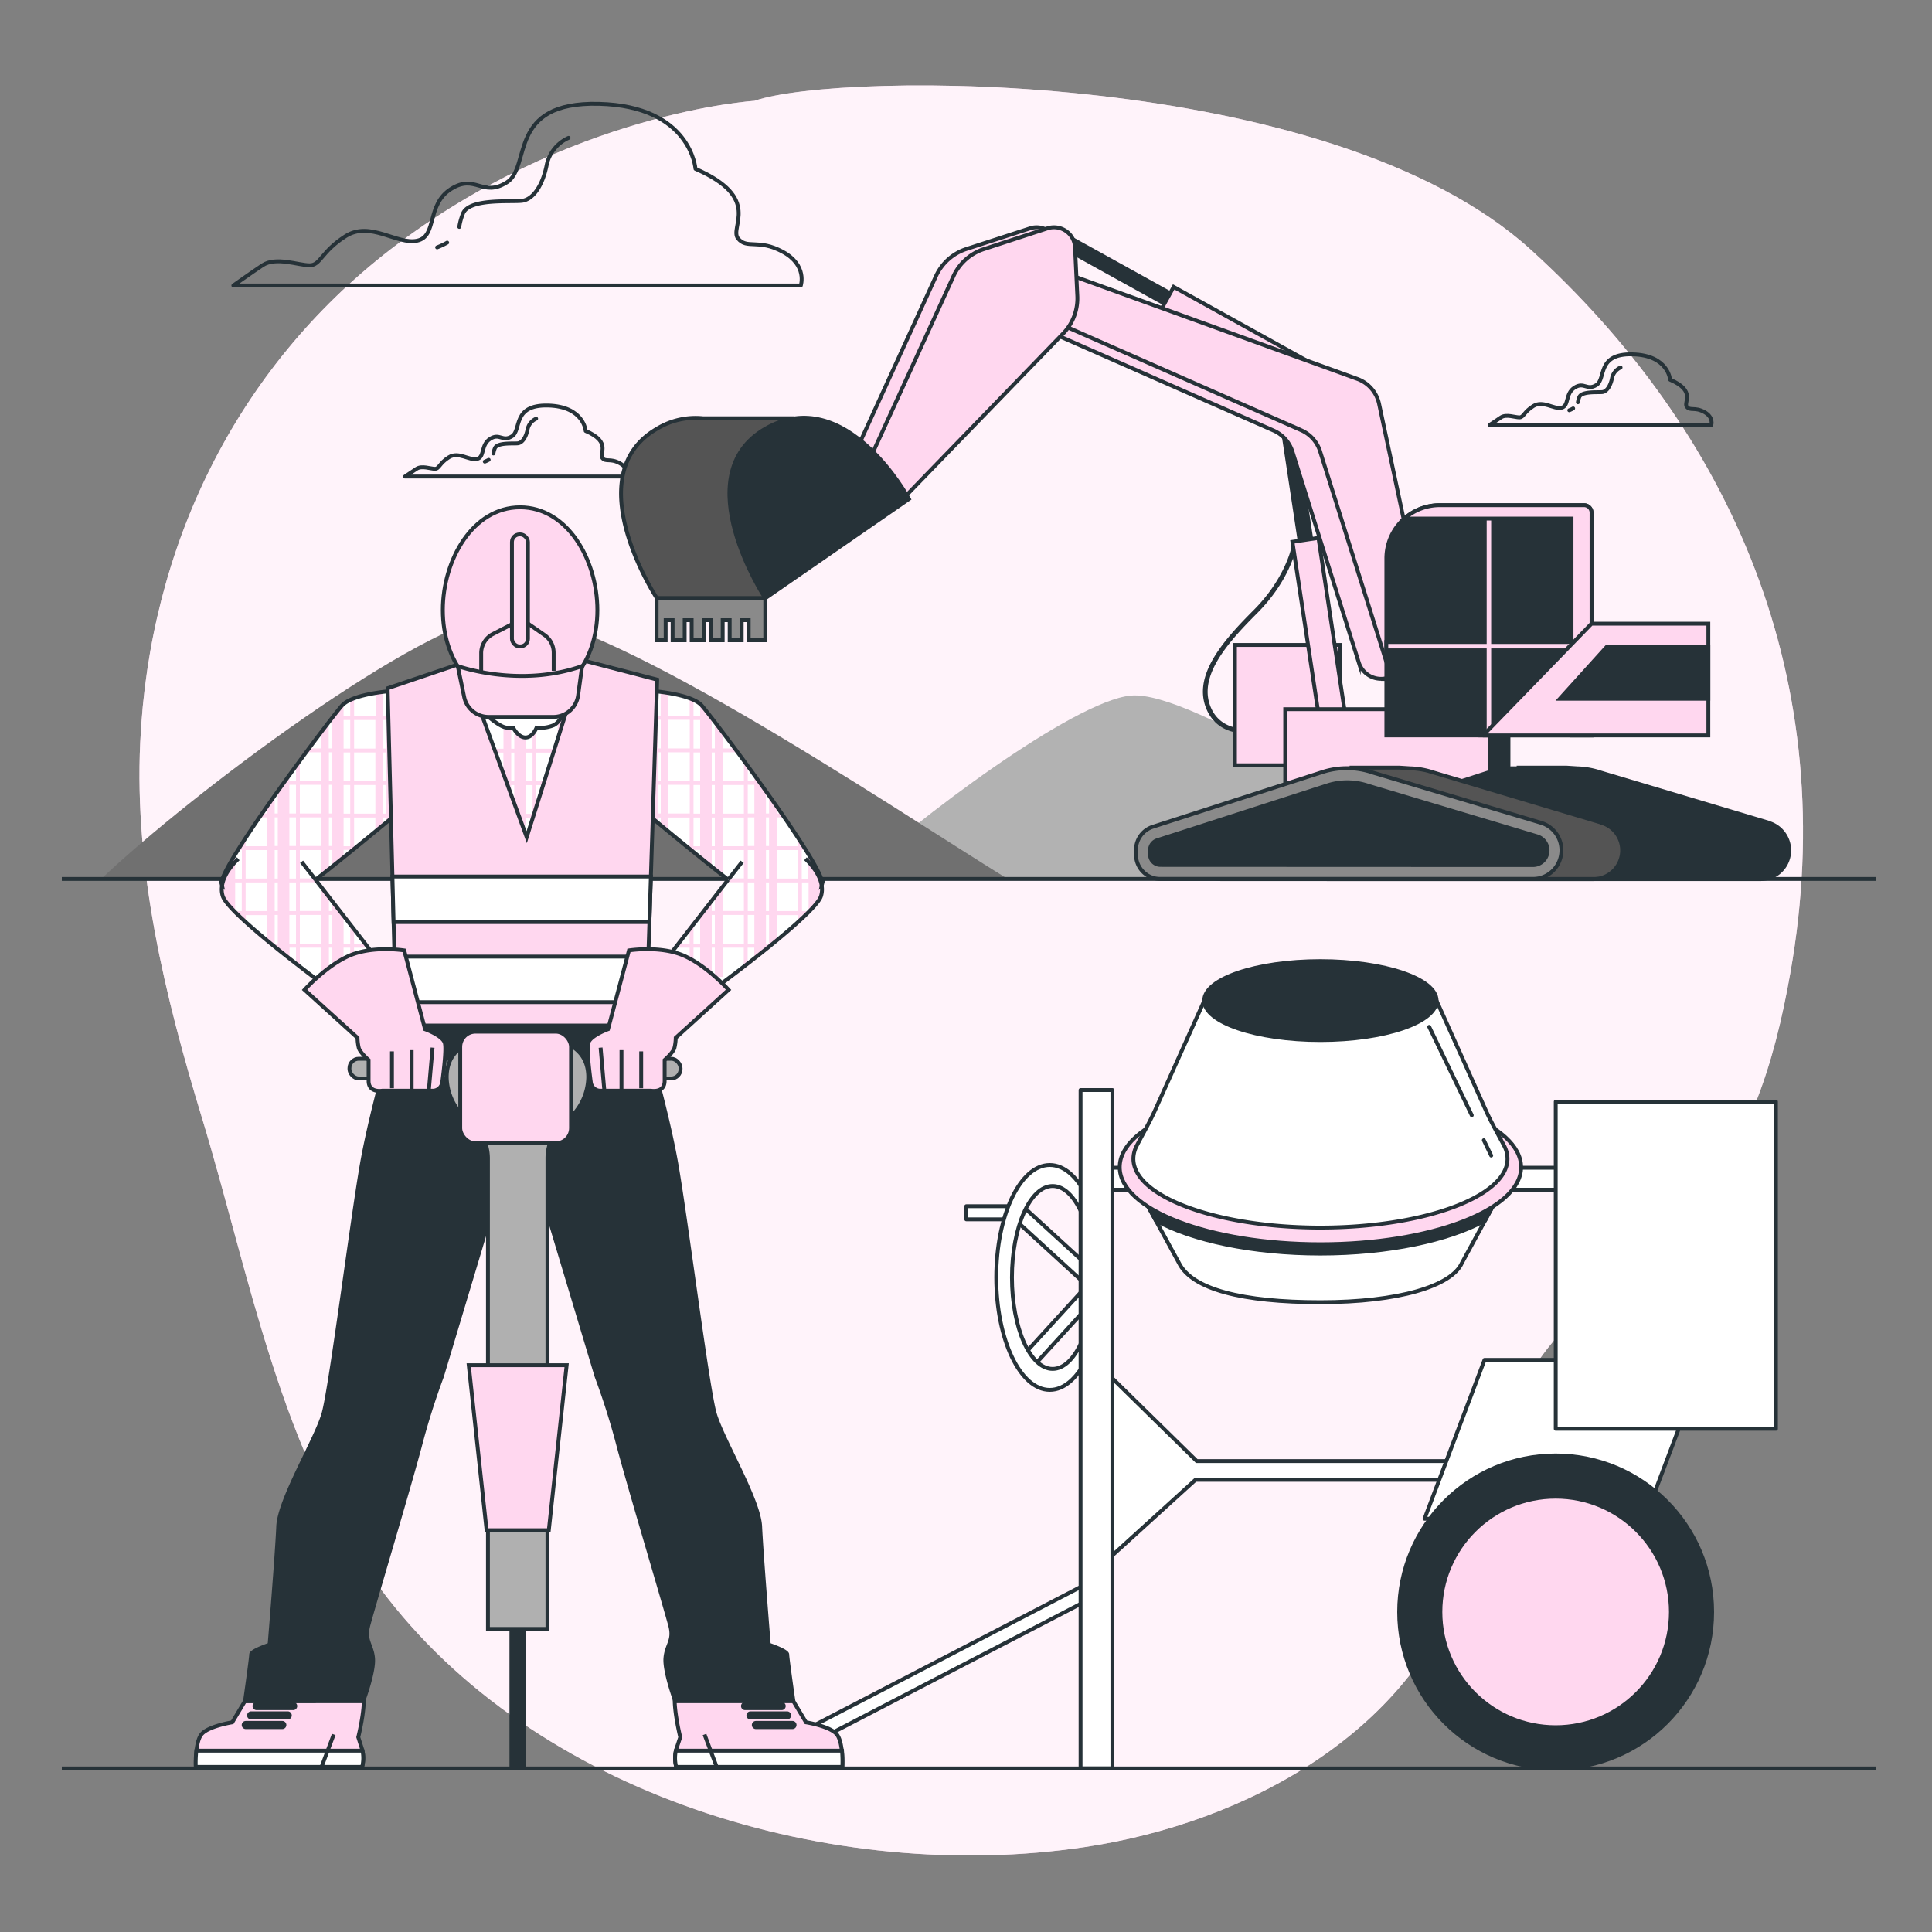 <svg xmlns="http://www.w3.org/2000/svg" viewBox="0 0 500 500"><rect x="0" y="0" width="500" height="500" fill="#808080" stroke="none"/><g id="freepik--background-simple--inject-52"><path d="M195.24,26.1s-48,2.88-94.16,38.43c-40.18,31-62.47,77.28-64.79,127.63-1.54,33.24,6.4,65.65,16,97.21,12.33,40.6,20.29,86.85,46,121.55,40.09,54,117.59,76.78,182.4,67.11,41.87-6.24,86.11-30,99-73,4.77-15.91,7.1-33,15.25-47.71,9.76-17.62,27.48-27.91,40.93-42.26,16.61-17.72,23.31-39.8,27.45-63.16C476.78,176,448,111.62,396.06,64.53S217.34,18.41,195.24,26.1Z" style="fill:#FFD7EF"></path><path d="M195.24,26.1s-48,2.88-94.16,38.43c-40.18,31-62.47,77.28-64.79,127.63-1.54,33.24,6.4,65.65,16,97.21,12.33,40.6,20.29,86.85,46,121.55,40.09,54,117.59,76.78,182.4,67.11,41.87-6.24,86.11-30,99-73,4.77-15.91,7.1-33,15.25-47.71,9.76-17.62,27.48-27.91,40.93-42.26,16.61-17.72,23.31-39.8,27.45-63.16C476.78,176,448,111.62,396.06,64.53S217.34,18.41,195.24,26.1Z" style="fill:#fff;opacity:0.7"></path></g><g id="freepik--Clouds--inject-52"><path d="M202.6,65.18c-6.38-3.48-9.29-.58-11.61-3.48s6.39-10.45-11-18c0,0-1.16-16.25-25-16.83s-17.41,16.25-23.8,20.31-8.12-2.32-14.51,1.75S113.21,61.12,108,62.28s-12.19-5.23-18.57-1.16S83,68.66,80.12,68.66s-8.71-2.32-12.19,0-7.54,5.23-7.54,5.23H207.25S209,68.66,202.6,65.18Z" style="fill:none;stroke:#263238;stroke-linecap:round;stroke-linejoin:round"></path><path d="M115.73,62.79a19.55,19.55,0,0,1-2.6,1.23" style="fill:none;stroke:#263238;stroke-linecap:round;stroke-linejoin:round"></path><path d="M147.14,35.68a9.92,9.92,0,0,0-5.67,7.08c-1.06,5.32-3.54,8.86-6.37,9.21s-13.46-.7-15.24,3.19a15.78,15.78,0,0,0-1,3.56" style="fill:none;stroke:#263238;stroke-linecap:round;stroke-linejoin:round"></path><path d="M160.41,119.89c-2.49-1.36-3.62-.23-4.53-1.36s2.49-4.09-4.31-7c0,0-.45-6.35-9.75-6.58s-6.81,6.35-9.3,7.94-3.18-.91-5.67.68-1.36,4.76-3.4,5.21-4.77-2-7.26-.45-2.5,3-3.63,3-3.4-.91-4.76,0-3,2-3,2h57.38S162.91,121.25,160.41,119.89Z" style="fill:none;stroke:#263238;stroke-linecap:round;stroke-linejoin:round"></path><path d="M126.47,119a8.22,8.22,0,0,1-1,.47" style="fill:none;stroke:#263238;stroke-linecap:round;stroke-linejoin:round"></path><path d="M138.75,108.36a3.88,3.88,0,0,0-2.22,2.77c-.41,2.08-1.38,3.46-2.49,3.6s-5.26-.28-5.95,1.24a6,6,0,0,0-.39,1.39" style="fill:none;stroke:#263238;stroke-linecap:round;stroke-linejoin:round"></path><path d="M441.07,106.63c-2.5-1.36-3.63-.22-4.54-1.36s2.5-4.08-4.31-7c0,0-.45-6.35-9.75-6.57s-6.8,6.35-9.3,7.93-3.17-.9-5.67.68-1.36,4.77-3.4,5.22-4.76-2-7.26-.45-2.49,2.94-3.63,2.94-3.4-.9-4.76,0S385.5,110,385.5,110h57.38S443.56,108,441.07,106.63Z" style="fill:none;stroke:#263238;stroke-linecap:round;stroke-linejoin:round"></path><path d="M407.13,105.7a7.07,7.07,0,0,1-1,.48" style="fill:none;stroke:#263238;stroke-linecap:round;stroke-linejoin:round"></path><path d="M419.4,95.11a3.85,3.85,0,0,0-2.21,2.77c-.42,2.07-1.39,3.46-2.5,3.59s-5.26-.27-5.95,1.25a5.74,5.74,0,0,0-.38,1.39" style="fill:none;stroke:#263238;stroke-linecap:round;stroke-linejoin:round"></path></g><g id="freepik--Sand--inject-52"><path d="M382.94,227.47c-20.8-12.83-74.18-49-90.33-47.45-14.78,1.43-55.91,32.31-71.86,47.45Z" style="fill:#b2b2b2"></path><path d="M260.78,227.47c-30.08-18.55-107.29-70.9-130.65-68.64-21.38,2.07-80.87,46.74-103.94,68.64Z" style="fill:#707070"></path></g><g id="freepik--digger-machine--inject-52"><path d="M323,189.88c-3.72,0-8.15-1.09-10.44-5.66-4.44-8.88,3.8-18.24,11.87-26.31s9.75-16.08,9.77-16.15l1.18.23c-.06.33-1.7,8.38-10.09,16.77-7.78,7.78-15.73,16.75-11.65,24.91,3.9,7.8,15.1,4.18,15.21,4.14l.38,1.15A22.32,22.32,0,0,1,323,189.88Z" style="fill:#263238"></path><rect x="319.6" y="166.91" width="27.21" height="31.14" style="fill:#FFD7EF;stroke:#263238;stroke-miterlimit:10"></rect><rect x="337.35" y="107.49" width="3.05" height="78.18" transform="translate(-18.12 52.37) rotate(-8.61)" style="fill:#263238;stroke:#263238;stroke-miterlimit:10"></rect><rect x="337.88" y="139.47" width="6.81" height="46.02" transform="translate(-20.47 52.91) rotate(-8.61)" style="fill:#FFD7EF;stroke:#263238;stroke-miterlimit:10"></rect><rect x="306.63" y="41.5" width="3.05" height="78.18" transform="translate(88.28 311.04) rotate(-61)" style="fill:#263238;stroke:#263238;stroke-miterlimit:10"></rect><rect x="318.81" y="65.38" width="6.81" height="46.02" transform="translate(88.7 327.35) rotate(-61)" style="fill:#FFD7EF;stroke:#263238;stroke-miterlimit:10"></rect><path d="M365.28,175.76l-1.9-6.65a5.78,5.78,0,0,0-.08-.7l-13.6-63.82a8.85,8.85,0,0,0-5.65-6.48l-77.32-28-2.12,12.7,65,28.62a8.84,8.84,0,0,1,4.87,5.44l17.17,54.57a6.05,6.05,0,0,0,6.6,4.18l-.05.1Z" style="fill:#FFD7EF;stroke:#263238;stroke-miterlimit:10"></path><path d="M341.67,116.91l17.17,54.57a6.05,6.05,0,0,0,7.82,3.88h0a6,6,0,0,0,3.85-7l-13.6-63.82a8.84,8.84,0,0,0-5.64-6.48l-77.33-28-2.11,12.7,65,28.62A8.84,8.84,0,0,1,341.67,116.91Z" style="fill:#FFD7EF;stroke:#263238;stroke-miterlimit:10"></path><rect x="332.61" y="183.54" width="54.13" height="29.03" style="fill:#FFD7EF;stroke:#263238;stroke-miterlimit:10"></rect><path d="M457.77,212.93l-43.51-13a20.75,20.75,0,0,0-6.08-1.09l-2.78-.18H393v.21a20.67,20.67,0,0,0-2.61,0V187.78h-4.84v12L341.61,214a6.29,6.29,0,0,0-4.36,6v1.21a6.3,6.3,0,0,0,6.29,6.3h112.1a7.43,7.43,0,0,0,2.13-14.54Z" style="fill:#263238;stroke:#263238;stroke-miterlimit:10"></path><path d="M411.89,190.33V132.69a1.94,1.94,0,0,0-1.94-1.95H372.58a13.78,13.78,0,0,0-11.79,6.63h0a13.74,13.74,0,0,0-2,7.17v45.79Z" style="fill:#263238;stroke:#263238;stroke-miterlimit:10"></path><polygon points="358.78 168.31 384.25 168.31 384.25 190.33 386.41 190.33 386.41 168.31 408 168.31 408 166.15 386.41 166.15 386.41 132.47 384.25 132.47 384.25 166.15 358.78 166.15 358.78 168.31" style="fill:#FFD7EF;stroke:#263238;stroke-miterlimit:10"></polygon><path d="M410,130.74H372.58a13.77,13.77,0,0,0-9.1,3.46h43.23v56.13h5.18V132.69A1.94,1.94,0,0,0,410,130.74Z" style="fill:#FFD7EF;stroke:#263238;stroke-miterlimit:10"></path><polygon points="442.12 190.33 442.12 161.4 411.89 161.4 383.8 190.33 442.12 190.33" style="fill:#FFD7EF;stroke:#263238;stroke-miterlimit:10"></polygon><polygon points="442.12 167.45 415.78 167.45 403.69 180.83 442.12 180.83 442.12 167.45" style="fill:#263238;stroke:#263238;stroke-miterlimit:10"></polygon><path d="M414.53,212.93l-43.51-13a20.75,20.75,0,0,0-6.08-1.09l-2.78-.18H349.74l-.24,3.92L314.08,214a6.29,6.29,0,0,0-4.36,6v1.21a6.3,6.3,0,0,0,6.3,6.3H412.4a7.43,7.43,0,0,0,2.13-14.54Z" style="fill:#545454;stroke:#263238;stroke-miterlimit:10"></path><path d="M342.35,199.77l-44,14.2a6.29,6.29,0,0,0-4.36,6v1.21a6.3,6.3,0,0,0,6.29,6.3h96.39a7.43,7.43,0,0,0,7.43-7.43h0a7.42,7.42,0,0,0-5.3-7.11l-43.51-13A20.52,20.52,0,0,0,342.35,199.77Z" style="fill:#8a8a8a;stroke:#263238;stroke-miterlimit:10"></path><path d="M300.3,223.84a2.68,2.68,0,0,1-2.67-2.67V220a2.67,2.67,0,0,1,1.85-2.54l44-14.19a16.6,16.6,0,0,1,5.18-.82,16.83,16.83,0,0,1,5.49.92l43.65,13.07a3.8,3.8,0,0,1-1.09,7.44Z" style="fill:#263238;stroke:#263238;stroke-miterlimit:10"></path><path d="M274.3,76.58,273.7,64a5.44,5.44,0,0,0-7.12-4.91L250.1,64.44a13.13,13.13,0,0,0-7.86,7l-23.31,51,8.17,8.77,43.52-44.91A13.12,13.12,0,0,0,274.3,76.58Z" style="fill:#FFD7EF;stroke:#263238;stroke-miterlimit:10"></path><path d="M278.81,76.58,278.21,64a5.44,5.44,0,0,0-7.12-4.91l-16.47,5.38a13.07,13.07,0,0,0-7.86,7l-23.31,51,8.16,8.77,43.52-44.91A13.08,13.08,0,0,0,278.81,76.58Z" style="fill:#FFD7EF;stroke:#263238;stroke-miterlimit:10"></path><path d="M205,108.25H182a19.2,19.2,0,0,0-12,2.72c-20.87,12.1,0,43.85,0,43.85h28.12l9.07-25.7Z" style="fill:#545454;stroke:#263238;stroke-miterlimit:10"></path><path d="M235.24,129.12l-37.19,25.7s-20.87-31.75,0-43.85S235.24,129.12,235.24,129.12Z" style="fill:#263238;stroke:#263238;stroke-miterlimit:10"></path><polygon points="169.93 154.82 169.93 165.7 172.27 165.7 172.27 160.5 174.07 160.5 174.07 165.7 177.19 165.7 177.19 160.5 179 160.5 179 165.7 182.11 165.7 182.11 160.5 183.92 160.5 183.92 165.7 187.03 165.7 187.03 160.5 188.84 160.5 188.84 165.7 191.95 165.7 191.95 160.5 193.76 160.5 193.76 165.7 198.05 165.7 198.05 154.82 169.93 154.82" style="fill:#8a8a8a;stroke:#263238;stroke-miterlimit:10"></polygon></g><g id="freepik--floor-2--inject-52"><line x1="16" y1="227.47" x2="485.46" y2="227.47" style="fill:#fff;stroke:#263238;stroke-miterlimit:10"></line></g><g id="freepik--concrete-mixer--inject-52"><rect x="282.93" y="302.2" width="122.12" height="5.7" style="fill:#fff;stroke:#263238;stroke-linejoin:round"></rect><path d="M294.92,308.17l10.16,18.62c3.36,6.89,16.41,10.22,36.64,10.22s34-4.15,36.65-10.22l10.16-18.62Z" style="fill:#fff;stroke:#263238;stroke-linejoin:round"></path><path d="M299.13,315.88c9.38,5.16,25,8.54,42.59,8.54s33.22-3.38,42.6-8.54l4.21-7.71H294.92Z" style="fill:#263238;stroke:#263238;stroke-linejoin:round"></path><ellipse cx="341.72" cy="302.06" rx="51.94" ry="19.95" style="fill:#FFD7EF;stroke:#263238;stroke-linejoin:round"></ellipse><path d="M384.37,287,371.79,259H311.65L299.08,287c-1.46,3.27-3.26,6.37-4.91,9.55a7.17,7.17,0,0,0-.85,3.34c0,9.83,21.67,17.81,48.4,17.81s48.41-8,48.41-17.81a7.17,7.17,0,0,0-.85-3.34C387.63,293.41,385.83,290.31,384.37,287Z" style="fill:#fff;stroke:#263238;stroke-linejoin:round"></path><line x1="384.01" y1="295.09" x2="385.92" y2="299.06" style="fill:none;stroke:#263238;stroke-linecap:round;stroke-linejoin:round"></line><line x1="369.88" y1="265.75" x2="380.89" y2="288.62" style="fill:none;stroke:#263238;stroke-linecap:round;stroke-linejoin:round"></line><ellipse cx="341.72" cy="258.95" rx="30.07" ry="10.21" style="fill:#263238;stroke:#263238;stroke-linejoin:round"></ellipse><rect x="250.07" y="312.17" width="12.61" height="3.39" style="fill:#fff;stroke:#263238;stroke-linejoin:round"></rect><path d="M267.39,353.62l-2.13-3.36,16.05-17.56-18.89-17.28,1.9-3.58L285,330.75a2.4,2.4,0,0,1,.71,1.7,2.49,2.49,0,0,1-.59,1.77Z" style="fill:#fff;stroke:#263238;stroke-linejoin:round"></path><path d="M271.68,301.5c-7.65,0-13.85,13-13.85,29.1s6.2,29.1,13.85,29.1,13.85-13,13.85-29.1S279.33,301.5,271.68,301.5Zm.74,52.77c-5.82,0-10.53-10.6-10.53-23.67s4.71-23.66,10.53-23.66S283,317.53,283,330.6,278.23,354.27,272.42,354.27Z" style="fill:#fff;stroke:#263238;stroke-linejoin:round"></path><polygon points="377.13 378.13 309.72 378.13 284.5 353.4 286.44 403.83 309.38 382.98 377.13 382.98 377.13 378.13" style="fill:#fff;stroke:#263238;stroke-linejoin:round"></polygon><polygon points="425.66 393.05 368.67 393.05 384.19 351.94 441.18 351.94 425.66 393.05" style="fill:#fff;stroke:#263238;stroke-linejoin:round"></polygon><rect x="402.62" y="285.1" width="56.99" height="84.67" style="fill:#fff;stroke:#263238;stroke-linejoin:round"></rect><rect x="191.39" y="432.11" width="95.06" height="3.88" transform="translate(-173.09 158.85) rotate(-27.43)" style="fill:#fff;stroke:#263238;stroke-linejoin:round"></rect><rect x="279.65" y="282.1" width="8.24" height="175.56" style="fill:#fff;stroke:#263238;stroke-linejoin:round"></rect><circle cx="402.6" cy="417.17" r="40.5" style="fill:#263238;stroke:#263238;stroke-linejoin:round"></circle><circle cx="402.6" cy="417.17" r="29.83" style="fill:#FFD7EF;stroke:#263238;stroke-miterlimit:10"></circle></g><g id="freepik--Character--inject-52"><path d="M63.37,440.28l-3.26,5.45s-6.3,1-8,3.15-1.4,8.4-1.4,8.4H93.72a8.84,8.84,0,0,0,0-4.55l-1-3.15s1.75-7,1.4-10.85H64.66Z" style="fill:#FFD7EF;stroke:#263238;stroke-miterlimit:10"></path><path d="M50.66,457.28H93.72a9.24,9.24,0,0,0,.09-4.2h-43A30.68,30.68,0,0,0,50.66,457.28Z" style="fill:#fff;stroke:#263238;stroke-miterlimit:10"></path><path d="M75.87,442.58H66.41a1,1,0,1,1,0-2.1h9.46a1.05,1.05,0,1,1,0,2.1Z" style="fill:#263238"></path><path d="M74.47,445H65a1.05,1.05,0,1,1,0-2.1h9.46a1.05,1.05,0,0,1,0,2.1Z" style="fill:#263238"></path><path d="M73.06,447.48H63.61a1.05,1.05,0,1,1,0-2.1h9.45a1.05,1.05,0,0,1,0,2.1Z" style="fill:#263238"></path><line x1="83.22" y1="457.28" x2="86.37" y2="448.88" style="fill:none;stroke:#263238;stroke-miterlimit:10"></line><path d="M205.33,440.28l3.26,5.45s6.3,1,8,3.15,1.4,8.4,1.4,8.4H175a8.84,8.84,0,0,1,0-4.55l1.05-3.15s-1.75-7-1.4-10.85H204Z" style="fill:#FFD7EF;stroke:#263238;stroke-miterlimit:10"></path><path d="M218,457.28H175a9.24,9.24,0,0,1-.09-4.2h43A30.68,30.68,0,0,1,218,457.28Z" style="fill:#fff;stroke:#263238;stroke-miterlimit:10"></path><path d="M192.83,442.58h9.46a1,1,0,1,0,0-2.1h-9.46a1.05,1.05,0,1,0,0,2.1Z" style="fill:#263238"></path><path d="M194.23,445h9.46a1,1,0,0,0,0-2.1h-9.46a1.05,1.05,0,0,0,0,2.1Z" style="fill:#263238"></path><path d="M195.63,447.48h9.46a1.05,1.05,0,0,0,0-2.1h-9.46a1,1,0,1,0,0,2.1Z" style="fill:#263238"></path><line x1="185.48" y1="457.28" x2="182.33" y2="448.88" style="fill:none;stroke:#263238;stroke-miterlimit:10"></line><path d="M203.74,428.17c0-.95-4.78-2.54-4.78-2.54s-1.91-23.58-2.23-30.58-9.87-22.62-11.78-29.31-7.33-49.69-9.88-64.35-8.92-36-8.92-36l.32-1.91H102.23l.32,1.91s-6.37,21.34-8.92,36-8,57.66-9.88,64.35S72.29,388,72,395.05s-2.23,30.58-2.23,30.58S65,427.22,65,428.17s-1.59,12.11-1.59,12.11H94s2.86-7.65,2.54-11.15-2.22-4.46-1.27-8.28,10.51-35.68,13.38-46.51a186.78,186.78,0,0,1,5.73-18.16l20-66.61,20,66.61a186.78,186.78,0,0,1,5.73,18.16c2.87,10.83,12.42,42.69,13.38,46.51s-1,4.78-1.28,8.28,2.55,11.15,2.55,11.15h30.58S203.74,429.13,203.74,428.17Z" style="fill:#263238;stroke:#263238;stroke-miterlimit:10"></path><path d="M102.23,178.75s-10.83.64-13.7,3.82-32.14,42.05-31.18,46.19a1.74,1.74,0,0,0,.13.36,5.82,5.82,0,0,0,.18,2.83c1.6,4.78,25.77,22.62,25.77,22.62l14.66-5.74L81.66,227.67c8.75-6.83,20.25-16.43,20.25-16.43Z" style="fill:#fff"></path><polygon points="98.09 248.83 97.15 247.63 97.15 249.2 98.09 248.83" style="fill:#FFD7EF"></polygon><path d="M100,185.28h-.8v-6.22c-.61.07-1.29.17-2,.29v5.93H91.64v-4.55c-.35.13-.69.27-1,.41v4.14H88.92V182.2c-.14.12-.27.25-.39.37-.44.49-1.49,1.81-3,3.71h.34v7.41h-.8v-6.82l-2,2.62v4.2H80l-.74,1h3.9v7.42H77.6v-5.23l-1,1.37v3.86H74.89V200.6q-1.5,2.07-3,4.18v5.75h-.8V205.9c-.68.95-1.34,1.9-2,2.84v1.79H67.84l-.69,1h1.94V219H63.57v-2.08l-1,1.54V219h-.34c-.22.34-.43.67-.63,1h1v7.42H60.86v-6.21a45.62,45.62,0,0,0-3,5.52v.69h-.27a4.67,4.67,0,0,0-.25,1h.52v4a20.66,20.66,0,0,0,3.76,4.41h1v.9l1,.92v-1.82h5.52v6.57l2.25,1.85h.55v.44c1,.82,2,1.62,3,2.38v-2.82H76.6v4.16l1,.78v-4.94h5.52v7.57h2v-7.57h.8v7.57H88l.91-.36v-7.21h1.72v6.54l1-.39v-6.15h3.63l-.77-1H91.64v-3.69l-1-1.28v5H88.92V237l-3-3.87v2.63h-.8v-3.66l-2-2.57v6.23H77.6v-7.42h4.6l-.54-.7.38-.3H77.6V220h5.52v6.57c.66-.51,1.33-1,2-1.58v-5h.8v4.35l3-2.4v-2h1.72v.56L92.55,219h-.91v-7.42h5.51v3.65c.74-.6,1.41-1.16,2-1.65v-2h.8v1.34l2-1.63.32-32.49s-.92.06-2.28.21ZM62.57,235.79H60.86v-7.42h1.71Zm6.52,0H63.57v-7.42h5.52Zm0-8.42H63.57V220h5.52Zm2.8,16.84h-.8v-7.42h.8Zm0-8.42h-.8v-7.42h.8Zm0-8.42h-.8V220h.8Zm0-8.42h-.8v-7.42h.8Zm4.71,25.26H74.89v-7.42H76.6Zm0-8.42H74.89v-7.42H76.6Zm0-8.42H74.89V220H76.6Zm0-8.42H74.89v-7.42H76.6Zm0-8.42H74.89v-7.42H76.6Zm8.52,26.26h.8v7.42h-.8Zm-2,0v7.42H77.6v-7.42Zm0-17.84H77.6v-7.42h5.52Zm0-8.42H77.6v-7.42h5.52Zm2.8,8.42h-.8v-7.42h.8Zm0-8.42h-.8v-7.42h.8Zm0-8.42h-.8v-7.42h.8ZM90.64,219H88.92v-7.42h1.72Zm0-8.42H88.92v-7.42h1.72Zm0-8.42H88.92v-7.42h1.72Zm0-8.42H88.92v-7.41h1.72Zm6.51,16.84H91.64v-7.42h5.51Zm0-8.42H91.64v-7.42h5.51Zm0-8.42H91.64v-7.41h5.51Zm2.8,16.84h-.8v-7.42h.8Zm0-8.42h-.8v-7.42h.8Zm0-8.42h-.8v-7.41h.8Z" style="fill:#FFD7EF"></path><path d="M57.48,229.12c.61-3.71,4.19-6.86,4.19-6.86" style="fill:none;stroke:#263238;stroke-miterlimit:10"></path><line x1="81.66" y1="227.67" x2="78.05" y2="223.03" style="fill:none;stroke:#263238;stroke-miterlimit:10"></line><path d="M57.48,229.12a5.82,5.82,0,0,0,.18,2.83c1.6,4.78,25.77,22.62,25.77,22.62l14.66-5.74L81.66,227.67" style="fill:none;stroke:#263238;stroke-miterlimit:10"></path><path d="M81.66,227.67c8.75-6.83,20.25-16.43,20.25-16.43l.32-32.49s-10.83.64-13.7,3.82-32.14,42.05-31.18,46.19a1.74,1.74,0,0,0,.13.36" style="fill:none;stroke:#263238;stroke-miterlimit:10"></path><path d="M167.89,178.75s10.83.64,13.7,3.82,32.14,42.05,31.18,46.19a1.74,1.74,0,0,1-.13.36,5.82,5.82,0,0,1-.18,2.83c-1.6,4.78-25.78,22.62-25.78,22.62L172,248.83l16.43-21.16c-8.75-6.83-20.25-16.43-20.25-16.43Z" style="fill:#fff"></path><polygon points="172.03 248.83 172.97 247.63 172.97 249.2 172.03 248.83" style="fill:#FFD7EF"></polygon><path d="M170.17,185.28h.8v-6.22c.61.07,1.29.17,2,.29v5.93h5.51v-4.55c.35.13.69.27,1,.41v4.14h1.72V182.2c.14.12.27.25.39.37.43.49,1.49,1.81,2.95,3.71h-.34v7.41h.8v-6.82l2,2.62v4.2h3.16l.74,1H187v7.42h5.52v-5.23l1,1.37v3.86h1.71V200.6q1.5,2.07,3,4.18v5.75h.8V205.9l2,2.84v1.79h1.24c.24.34.47.67.69,1H201V219h5.52v-2.08l1,1.54V219h.34c.22.34.43.67.63,1h-1v7.42h1.71v-6.21a45.62,45.62,0,0,1,3,5.52v.69h.27a4.67,4.67,0,0,1,.25,1h-.52v4a20.66,20.66,0,0,1-3.76,4.41h-.95v.9l-1,.92v-1.82H201v6.57l-2.25,1.85h-.55v.44c-1,.82-2,1.62-3,2.38v-2.82h-1.71v4.16l-1,.78v-4.94H187v7.57h-2v-7.57h-.8v7.57h-2.09l-.91-.36v-7.21h-1.72v6.54l-1-.39v-6.15h-3.63l.77-1h2.86v-3.69l1-1.28v5h1.72V237l3-3.87v2.63h.8v-3.66l2-2.57v6.23h5.52v-7.42h-4.6l.54-.7-.38-.3h4.44V220H187v6.57c-.66-.51-1.33-1-2-1.58v-5h-.8v4.35l-3-2.4v-2h-1.72v.56L177.57,219h.91v-7.42H173v3.65c-.74-.6-1.41-1.16-2-1.65v-2h-.8v1.34l-2-1.63-.32-32.49s.91.06,2.28.21Zm37.38,50.51h1.71v-7.42h-1.71Zm-6.52,0h5.52v-7.42H201Zm0-8.42h5.52V220H201Zm-2.8,16.84h.8v-7.42h-.8Zm0-8.42h.8v-7.42h-.8Zm0-8.42h.8V220h-.8Zm0-8.42h.8v-7.42h-.8Zm-4.71,25.26h1.71v-7.42h-1.71Zm0-8.42h1.71v-7.42h-1.71Zm0-8.42h1.71V220h-1.71Zm0-8.42h1.71v-7.42h-1.71Zm0-8.42h1.71v-7.42h-1.71ZM185,236.79h-.8v7.42h.8Zm2,0v7.42h5.52v-7.42ZM187,219h5.52v-7.42H187Zm0-8.42h5.52v-7.42H187ZM184.2,219h.8v-7.42h-.8Zm0-8.42h.8v-7.42h-.8Zm0-8.42h.8v-7.42h-.8ZM179.48,219h1.72v-7.42h-1.72Zm0-8.42h1.72v-7.42h-1.72Zm0-8.42h1.72v-7.42h-1.72Zm0-8.42h1.72v-7.41h-1.72ZM173,210.53h5.51v-7.42H173Zm0-8.42h5.51v-7.42H173Zm0-8.42h5.51v-7.41H173Zm-2.8,16.84h.8v-7.42h-.8Zm0-8.42h.8v-7.42h-.8Zm0-8.42h.8v-7.41h-.8Z" style="fill:#FFD7EF"></path><path d="M212.64,229.12c-.61-3.71-4.19-6.86-4.19-6.86" style="fill:none;stroke:#263238;stroke-miterlimit:10"></path><line x1="188.46" y1="227.67" x2="192.07" y2="223.03" style="fill:none;stroke:#263238;stroke-miterlimit:10"></line><path d="M212.64,229.12a5.82,5.82,0,0,1-.18,2.83c-1.6,4.78-25.78,22.62-25.78,22.62L172,248.83l16.43-21.16" style="fill:none;stroke:#263238;stroke-miterlimit:10"></path><path d="M188.46,227.67c-8.75-6.83-20.25-16.43-20.25-16.43l-.32-32.49s10.83.64,13.7,3.82,32.14,42.05,31.18,46.19a1.74,1.74,0,0,1-.13.36" style="fill:none;stroke:#263238;stroke-miterlimit:10"></path><polygon points="121.98 170.79 100.32 178.12 102.55 265.4 167.21 265.4 170.08 175.89 143.32 168.94 121.98 170.79" style="fill:#FFD7EF;stroke:#263238;stroke-miterlimit:10"></polygon><polygon points="101.56 226.85 101.86 238.64 168.07 238.64 168.45 226.85 101.56 226.85" style="fill:#fff;stroke:#263238;stroke-miterlimit:10"></polygon><polygon points="167.41 259.35 167.78 247.56 102.09 247.56 102.39 259.35 167.41 259.35" style="fill:#fff;stroke:#263238;stroke-miterlimit:10"></polygon><polygon points="123.57 181.94 136.31 216.66 147.46 181.3 123.57 181.94" style="fill:#fff"></polygon><path d="M144.34,186.35v4.86l2-6.34v-3.54l-2,0v4h-5.52v-3.82l-1,0v3.79H136.1V181.6l-3,.08v3.67h-.8V181.7l-2,.06v3.59h-3.15c-.25.33-.5.66-.74,1h3.89v7.42h-2.39l.37,1h2v5.52l2,5.45v-2.55h.8v4.73l2.28,6.21.72-.58v-1.94h1.72v.27l1-3.17v-5.52h1.74l.32-1h-2.06v-7.42h4.4l.31-1h-4.71v-7.42ZM133.1,202.19h-.8v-7.42h.8Zm0-8.42h-.8v-7.42h.8Zm4.72,16.84H136.1v-7.42h1.72Zm0-8.42H136.1v-7.42h1.72Zm0-8.42H136.1v-7.42h1.72Z" style="fill:#FFD7EF"></path><polygon points="147.14 182.34 147.46 181.3 147.14 181.31 147.14 182.34" style="fill:#FFD7EF"></polygon><polygon points="123.57 181.94 136.31 216.66 147.46 181.3 123.57 181.94" style="fill:none;stroke:#263238;stroke-miterlimit:10"></polygon><rect x="90.44" y="274" width="85.69" height="5.1" rx="2.43" style="fill:#b0b0b0;stroke:#263238;stroke-miterlimit:10"></rect><rect x="132.35" y="418.77" width="3.15" height="38.89" style="fill:#263238;stroke:#263238;stroke-miterlimit:10"></rect><path d="M152.24,278.78c0-8.62-8.2-10.83-18.32-10.83s-18.31,2.21-18.31,10.83a14.59,14.59,0,0,0,5.92,11.47,12,12,0,0,1,4.75,9.38V421.57h15.4v-122a12,12,0,0,1,4.7-9.35A14.61,14.61,0,0,0,152.24,278.78Z" style="fill:#b0b0b0;stroke:#263238;stroke-miterlimit:10"></path><rect x="119.11" y="266.99" width="28.67" height="28.9" rx="3.94" style="fill:#FFD7EF;stroke:#263238;stroke-miterlimit:10"></rect><polygon points="121.31 353.31 146.65 353.31 142.03 396.02 125.93 396.02 121.31 353.31" style="fill:#FFD7EF;stroke:#263238;stroke-miterlimit:10"></polygon><path d="M188.55,256.16s-5.73-6.37-11.78-8.92-14-1.27-14-1.27l-5.41,20.38s-4.46,1.6-5.1,3.51c-.45,1.36.22,7.09.65,10.27a2.49,2.49,0,0,0,2.47,2.15h13.13s3.5.64,3.5-2.55v-5.41s2.23-1.91,2.55-3.19a11.87,11.87,0,0,0,.32-2.55Z" style="fill:#FFD7EF;stroke:#263238;stroke-miterlimit:10"></path><line x1="156.38" y1="281.96" x2="155.43" y2="271.13" style="fill:none;stroke:#263238;stroke-miterlimit:10"></line><line x1="160.84" y1="282.28" x2="160.84" y2="271.77" style="fill:none;stroke:#263238;stroke-miterlimit:10"></line><line x1="165.94" y1="281.64" x2="165.94" y2="272.09" style="fill:none;stroke:#263238;stroke-miterlimit:10"></line><path d="M78.82,256.16s5.74-6.37,11.79-8.92,14-1.27,14-1.27L110,266.35s4.46,1.6,5.1,3.51c.45,1.36-.23,7.09-.65,10.27a2.49,2.49,0,0,1-2.47,2.15H98.89s-3.5.64-3.5-2.55v-5.41s-2.23-1.91-2.55-3.19a11.87,11.87,0,0,1-.32-2.55Z" style="fill:#FFD7EF;stroke:#263238;stroke-miterlimit:10"></path><line x1="111" y1="281.96" x2="111.95" y2="271.13" style="fill:none;stroke:#263238;stroke-miterlimit:10"></line><line x1="106.54" y1="282.28" x2="106.54" y2="271.77" style="fill:none;stroke:#263238;stroke-miterlimit:10"></line><line x1="101.44" y1="281.64" x2="101.44" y2="272.09" style="fill:none;stroke:#263238;stroke-miterlimit:10"></line><path d="M126.47,185.54s3.15,2.77,4.75,2.77h1.59s1.27,2.55,3.18,2.55,2.87-2.55,2.87-2.55a9,9,0,0,0,4.46-.64c1.91-.95,3.19-4.46,3.19-4.46l-21,.32Z" style="fill:#fff;stroke:#263238;stroke-miterlimit:10"></path><path d="M154.6,157.89c0,13.1-7.81,23.73-20,23.73s-20-10.63-20-23.73,7.81-26.6,20-26.6S154.6,144.78,154.6,157.89Z" style="fill:#FFD7EF;stroke:#263238;stroke-miterlimit:10"></path><path d="M118.47,172.38s15.93,5.74,32.18,0l-1.05,7.69a6.48,6.48,0,0,1-6.4,5.47H126.47a6.48,6.48,0,0,1-6.31-5Z" style="fill:#FFD7EF;stroke:#263238;stroke-miterlimit:10"></path><path d="M124.53,173.66V169.1a5.6,5.6,0,0,1,3-5l7.48-3.85,5.87,4.06a5.61,5.61,0,0,1,2.41,4.6v4.72" style="fill:none;stroke:#263238;stroke-miterlimit:10"></path><rect x="132.49" y="138.3" width="4.14" height="28.99" rx="1.97" style="fill:#FFD7EF;stroke:#263238;stroke-miterlimit:10"></rect></g><g id="freepik--floor-1--inject-52"><line x1="16" y1="457.67" x2="485.46" y2="457.67" style="fill:#fff;stroke:#263238;stroke-miterlimit:10"></line></g></svg>